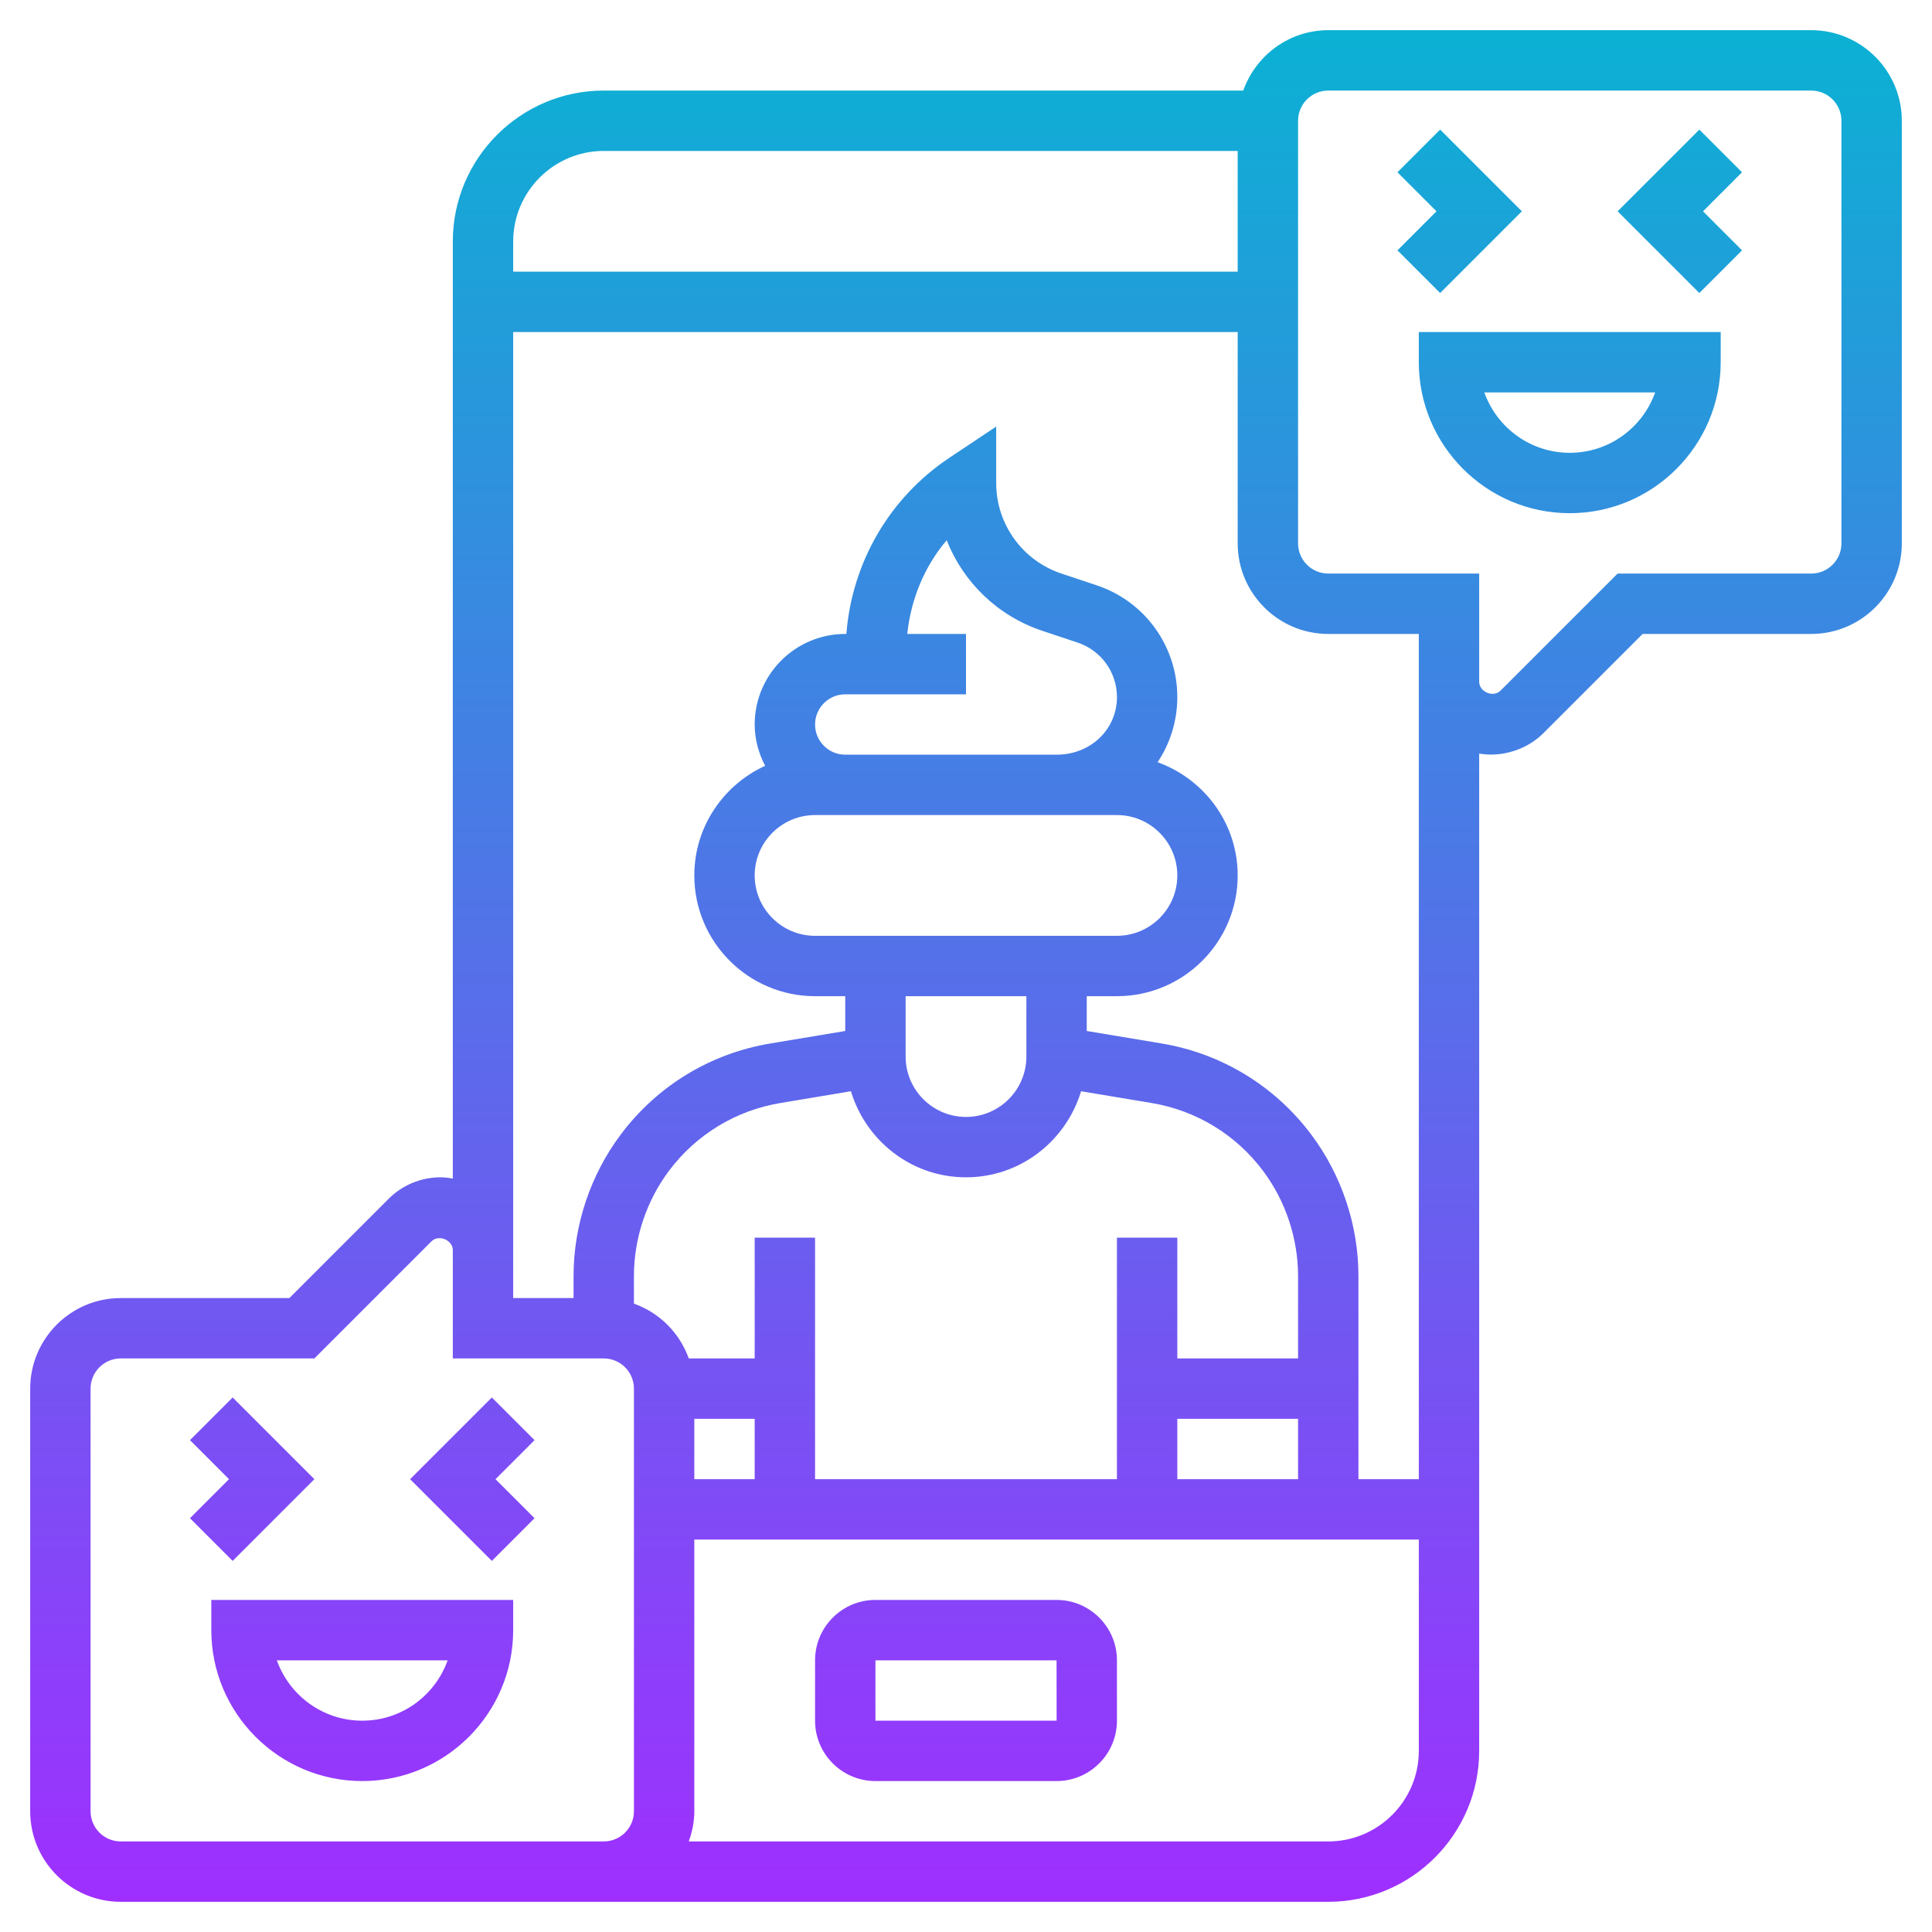 <svg id="_x33_0" enable-background="new 0 0 64 64" height="512" viewBox="0 0 64 64" width="512" xmlns="http://www.w3.org/2000/svg" xmlns:xlink="http://www.w3.org/1999/xlink"><linearGradient id="SVGID_1_" gradientUnits="userSpaceOnUse" x1="32" x2="32" y1="63" y2="1"><stop offset="0" stop-color="#9f2fff"/><stop offset="1" stop-color="#0bb1d3"/></linearGradient><path d="m47 12c0 2.757 2.243 5 5 5s5-2.243 5-5v-1h-10zm7.829 1c-.413 1.164-1.525 2-2.829 2s-2.416-.836-2.829-2zm2.878-7.293-1.293 1.293 1.293 1.293-1.414 1.414-2.707-2.707 2.707-2.707zm-11.414 2.586 1.293-1.293-1.293-1.293 1.414-1.414 2.707 2.707-2.707 2.707zm-39.293 45.707c0 2.757 2.243 5 5 5s5-2.243 5-5v-1h-10zm7.829 1c-.413 1.164-1.525 2-2.829 2s-2.416-.836-2.829-2zm2.878-7.293-1.293 1.293 1.293 1.293-1.414 1.414-2.707-2.707 2.707-2.707zm-11.414 2.586 1.293-1.293-1.293-1.293 1.414-1.414 2.707 2.707-2.707 2.707zm53.707-49.293h-16c-1.302 0-2.402.839-2.816 2h-21.184c-2.757 0-5 2.243-5 5v31.042c-.135-.024-.272-.042-.414-.042-.636 0-1.258.258-1.707.707l-3.293 3.293h-5.586c-1.654 0-3 1.346-3 3v14c0 1.654 1.346 3 3 3h40c2.757 0 5-2.243 5-5v-33.036c.74.128 1.572-.123 2.121-.671l3.293-3.293h5.586c1.654 0 3-1.346 3-3v-14c0-1.654-1.346-3-3-3zm-13 48h-2v-6.729c0-1.679-.555-3.343-1.563-4.687-1.211-1.616-2.975-2.688-4.966-3.019l-2.471-.412v-1.153h1c2.206 0 4-1.794 4-4 0-1.731-1.111-3.194-2.653-3.75.411-.619.653-1.359.653-2.156 0-1.684-1.073-3.172-2.671-3.705l-1.167-.389c-1.293-.431-2.162-1.637-2.162-3v-1.869l-1.555 1.037c-1.987 1.325-3.224 3.475-3.408 5.832h-.037c-1.654 0-3 1.346-3 3 0 .495.132.956.346 1.368-1.38.632-2.346 2.018-2.346 3.632 0 2.206 1.794 4 4 4h1v1.153l-2.472.412c-1.991.33-3.755 1.402-4.966 3.019-1.007 1.344-1.562 3.008-1.562 4.687v.729h-2v-32h24v7c0 1.654 1.346 3 3 3h3zm-24-2h2v2h-2zm2-6v4h-2.184c-.302-.847-.969-1.514-1.816-1.816v-.914c0-1.249.413-2.487 1.162-3.487.901-1.201 2.213-1.999 3.694-2.245l2.332-.389c.498 1.644 2.008 2.851 3.812 2.851s3.314-1.207 3.812-2.851l2.332.389c1.481.246 2.793 1.044 3.694 2.245.749 1 1.162 2.238 1.162 3.487v2.73h-4v-4h-2v8h-10v-8zm2-17c0-.551.448-1 1-1h4v-2h-1.946c.122-1.152.567-2.233 1.306-3.104.549 1.391 1.688 2.508 3.17 3.001l1.167.389c.78.26 1.304.986 1.304 1.808-.001 1.051-.855 1.906-2.001 1.906h-7c-.552 0-1-.449-1-1zm0 3h10c1.103 0 2 .897 2 2s-.897 2-2 2h-10c-1.103 0-2-.897-2-2s.897-2 2-2zm7 6v2c0 1.103-.897 2-2 2s-2-.897-2-2v-2zm5 14h4v2h-4zm-19-42h21v4h-24v-1c0-1.654 1.346-3 3-3zm-16 56c-.552 0-1-.448-1-1v-14c0-.552.448-1 1-1h6.414l3.879-3.879c.238-.238.707-.045.707.293v3.586h5c.552 0 1 .448 1 1v14c0 .552-.448 1-1 1zm40 0h-21.184c.112-.314.184-.648.184-1v-9h24v7c0 1.654-1.346 3-3 3zm17-43c0 .551-.448 1-1 1h-6.414l-3.88 3.879c-.235.237-.705.044-.706-.293v-3.586h-5c-.552 0-1-.449-1-1v-14c0-.551.448-1 1-1h16c.552 0 1 .449 1 1zm-26 35h-6c-1.103 0-2 .897-2 2v2c0 1.103.897 2 2 2h6c1.103 0 2-.897 2-2v-2c0-1.103-.897-2-2-2zm-6 4v-2h6l.002 2z" fill="url(#SVGID_1_)"/></svg>